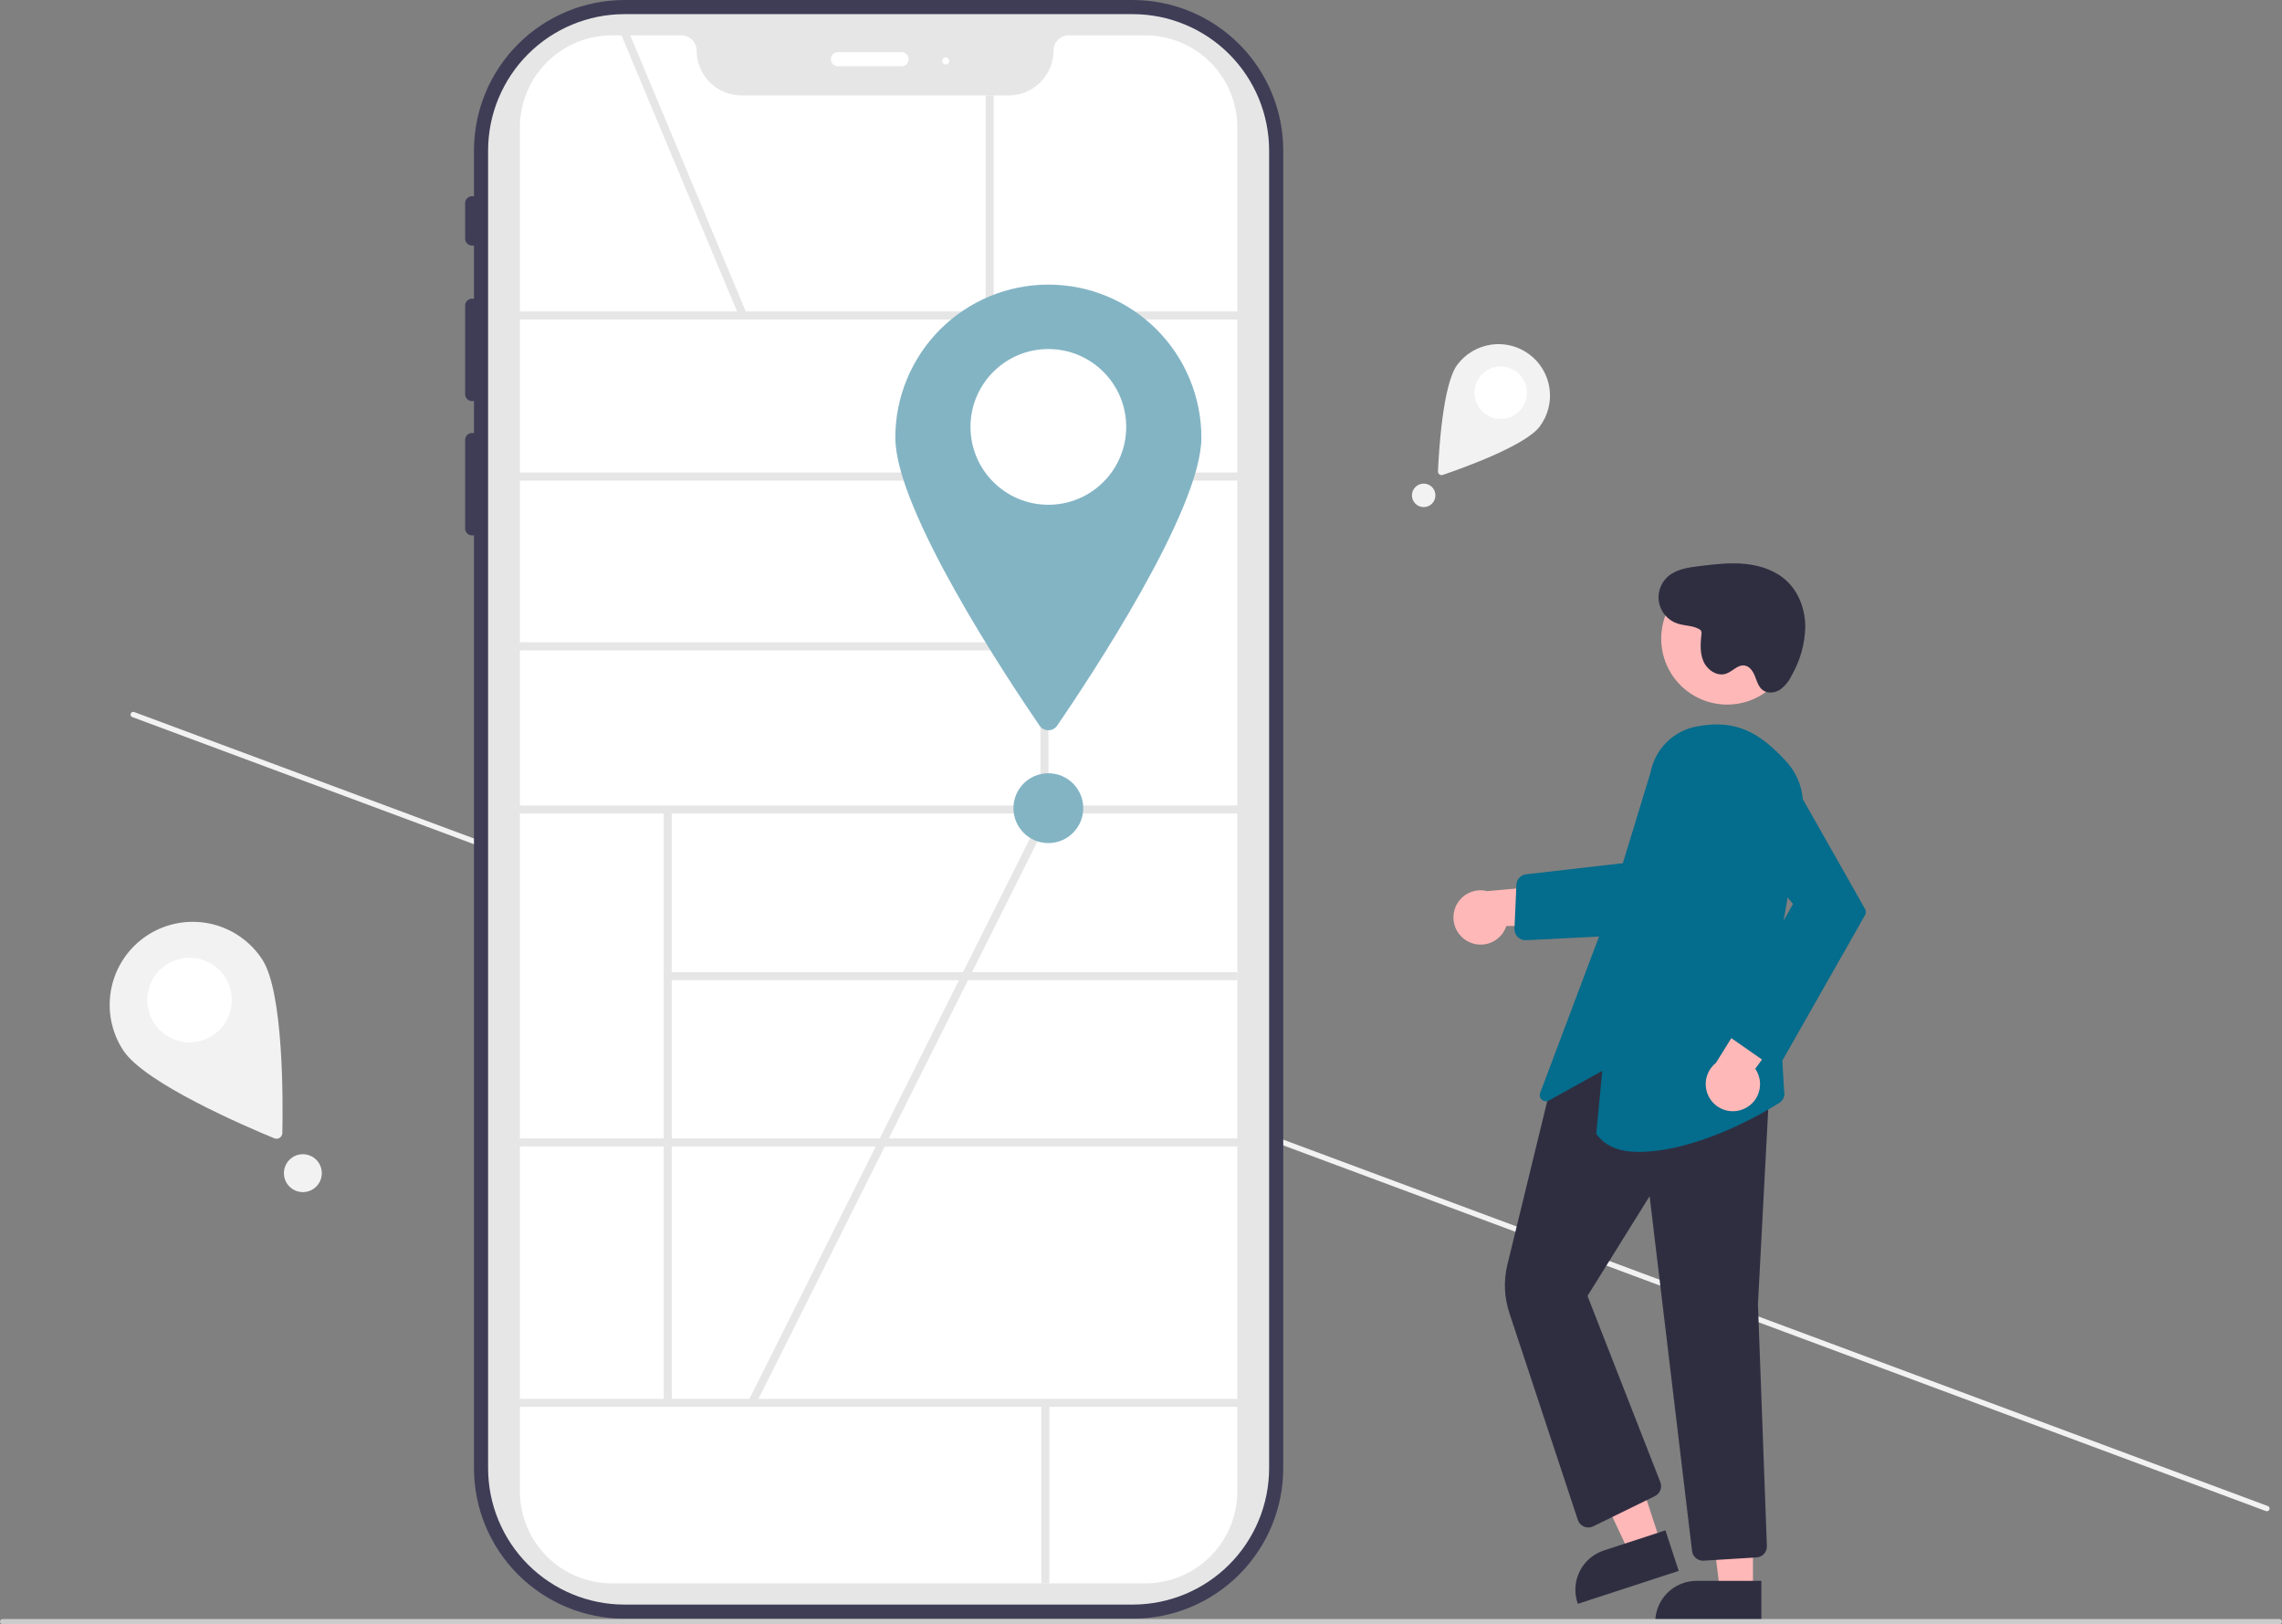 <svg width="850" height="605" viewBox="0 0 850 605" fill="none" xmlns="http://www.w3.org/2000/svg">
<rect x="0" y="0" width="850" height="605" fill="#808080" stroke="none"/>
<g clip-path="url(#clip0_302_2)">
<path d="M845.317 562.217C845.224 562.465 845.037 562.666 844.796 562.776C844.555 562.886 844.28 562.897 844.031 562.805L49.271 267.07C49.023 266.977 48.822 266.789 48.712 266.548C48.602 266.307 48.592 266.033 48.684 265.785C48.777 265.536 48.964 265.335 49.205 265.224C49.445 265.114 49.72 265.104 49.968 265.195L844.729 560.931C844.977 561.024 845.178 561.211 845.289 561.452C845.399 561.693 845.409 561.968 845.317 562.217Z" fill="#F2F2F2"/>
<path d="M421.954 0H232.575C217.719 0.017 203.477 5.926 192.972 16.43C182.467 26.935 176.558 41.178 176.542 56.033V73.151C176.153 73.044 175.745 73.029 175.349 73.107C174.954 73.185 174.582 73.353 174.262 73.6C173.943 73.846 173.686 74.163 173.51 74.526C173.335 74.889 173.246 75.288 173.251 75.691V88.854C173.246 89.257 173.335 89.656 173.51 90.019C173.686 90.382 173.943 90.699 174.262 90.945C174.582 91.192 174.954 91.36 175.349 91.438C175.745 91.516 176.153 91.501 176.542 91.394V111.325C176.153 111.218 175.745 111.203 175.349 111.281C174.954 111.359 174.581 111.528 174.262 111.774C173.943 112.02 173.686 112.337 173.51 112.7C173.334 113.063 173.246 113.462 173.251 113.865V146.774C173.246 147.177 173.334 147.576 173.51 147.939C173.686 148.302 173.943 148.619 174.262 148.865C174.581 149.111 174.954 149.28 175.349 149.358C175.745 149.436 176.153 149.421 176.542 149.314V161.347C176.153 161.24 175.745 161.225 175.349 161.303C174.954 161.381 174.581 161.549 174.262 161.796C173.943 162.042 173.686 162.359 173.51 162.722C173.334 163.085 173.246 163.484 173.251 163.887V196.796C173.246 197.199 173.334 197.598 173.51 197.961C173.686 198.323 173.943 198.641 174.262 198.887C174.581 199.133 174.954 199.302 175.349 199.38C175.745 199.458 176.153 199.442 176.542 199.335V546.859C176.558 561.715 182.467 575.957 192.972 586.462C203.477 596.967 217.719 602.875 232.575 602.892H421.954C436.81 602.875 451.053 596.967 461.557 586.462C472.062 575.957 477.971 561.715 477.988 546.859V56.033C477.971 41.178 472.062 26.935 461.557 16.43C451.053 5.926 436.81 0.017 421.954 0ZM466.141 546.859C466.127 558.574 461.468 569.805 453.184 578.089C444.9 586.372 433.669 591.032 421.954 591.045H232.575C220.86 591.032 209.629 586.372 201.345 578.089C193.062 569.805 188.402 558.574 188.389 546.859V56.033C188.402 44.319 193.062 33.087 201.345 24.804C209.629 16.52 220.86 11.861 232.575 11.847H421.954C433.669 11.861 444.9 16.52 453.184 24.804C461.468 33.087 466.127 44.319 466.141 56.033V546.859Z" fill="#3F3D56"/>
<path d="M421.955 597.627H232.575C219.115 597.612 206.211 592.258 196.694 582.741C187.176 573.223 181.822 560.319 181.807 546.859V56.033C181.822 42.574 187.176 29.67 196.694 20.152C206.211 10.635 219.115 5.281 232.575 5.266H421.955C435.414 5.281 448.318 10.634 457.836 20.152C467.353 29.67 472.707 42.574 472.722 56.033V546.859C472.707 560.319 467.353 573.223 457.836 582.741C448.318 592.258 435.414 597.612 421.955 597.627Z" fill="#E6E6E6"/>
<path d="M426.634 589.729H227.895C218.817 589.718 210.114 586.108 203.695 579.688C197.275 573.269 193.665 564.566 193.654 555.488V47.404C193.665 38.326 197.275 29.623 203.695 23.204C210.114 16.785 218.817 13.174 227.895 13.164H253.813C255.313 13.165 256.752 13.762 257.813 14.823C258.874 15.884 259.471 17.323 259.472 18.823C259.477 23.256 261.24 27.505 264.374 30.64C267.509 33.774 271.758 35.537 276.191 35.542H375.706C380.138 35.537 384.388 33.774 387.522 30.64C390.656 27.505 392.42 23.256 392.424 18.823C392.426 17.323 393.023 15.884 394.084 14.823C395.145 13.762 396.583 13.165 398.084 13.164H426.634C435.712 13.174 444.416 16.785 450.835 23.204C457.254 29.623 460.865 38.326 460.875 47.404V555.488C460.865 564.566 457.254 573.269 450.835 579.688C444.416 586.108 435.712 589.718 426.634 589.729Z" fill="white"/>
<path d="M335.821 24.682H312.127C311.429 24.682 310.759 24.405 310.265 23.911C309.771 23.417 309.494 22.747 309.494 22.049C309.494 21.351 309.771 20.681 310.265 20.188C310.759 19.694 311.429 19.416 312.127 19.416H335.821C336.52 19.416 337.189 19.694 337.683 20.188C338.177 20.681 338.454 21.351 338.454 22.049C338.454 22.747 338.177 23.417 337.683 23.911C337.189 24.405 336.52 24.682 335.821 24.682Z" fill="white"/>
<path d="M352.276 24.023C353.003 24.023 353.592 23.434 353.592 22.707C353.592 21.98 353.003 21.391 352.276 21.391C351.549 21.391 350.959 21.98 350.959 22.707C350.959 23.434 351.549 24.023 352.276 24.023Z" fill="white"/>
<path d="M467.278 116H186.99V119H467.278V116Z" fill="#E6E6E6"/>
<path d="M467.278 176H186.99V179H467.278V176Z" fill="#E6E6E6"/>
<path d="M467.278 300H186.99V303H467.278V300Z" fill="#E6E6E6"/>
<path d="M467.278 424H186.99V427H467.278V424Z" fill="#E6E6E6"/>
<path d="M467.278 521H186.99V524H467.278V521Z" fill="#E6E6E6"/>
<path d="M390.542 117.5H387.542V301.5H390.542V117.5Z" fill="#E6E6E6"/>
<path d="M250.227 301.446H247.227V522.5H250.227V301.446Z" fill="#E6E6E6"/>
<path d="M460.875 362.083H248.727V365.083H460.875V362.083Z" fill="#E6E6E6"/>
<path d="M390.864 522.5H387.864V589.729H390.864V522.5Z" fill="#E6E6E6"/>
<path d="M388.542 239.229H193.154V242.229H388.542V239.229Z" fill="#E6E6E6"/>
<path d="M233.958 11.268L231.191 12.426L275.406 118.079L278.173 116.921L233.958 11.268Z" fill="#E6E6E6"/>
<path d="M370.132 35.541H367.132V117.5H370.132V35.541Z" fill="#E6E6E6"/>
<path d="M447.49 163C447.49 189.88 405.931 252.516 393.786 270.247C393.419 270.783 392.928 271.221 392.353 271.524C391.779 271.827 391.14 271.986 390.49 271.986C389.841 271.986 389.201 271.827 388.627 271.524C388.053 271.221 387.561 270.783 387.195 270.247C375.05 252.516 333.49 189.88 333.49 163C333.49 147.883 339.496 133.384 350.185 122.695C360.875 112.005 375.373 106 390.49 106C405.608 106 420.106 112.005 430.795 122.695C441.485 133.384 447.49 147.883 447.49 163Z" fill="#83B4C4"/>
<path d="M390.49 188C406.506 188 419.49 175.016 419.49 159C419.49 142.984 406.506 130 390.49 130C374.474 130 361.49 142.984 361.49 159C361.49 175.016 374.474 188 390.49 188Z" fill="white"/>
<path d="M388.591 302.362L278.765 521.795L281.447 523.138L391.273 303.705L388.591 302.362Z" fill="#E6E6E6"/>
<path d="M546.759 350.63C548.054 351.326 549.485 351.73 550.953 351.813C552.421 351.896 553.889 351.656 555.254 351.11C556.619 350.564 557.848 349.726 558.853 348.654C559.859 347.581 560.618 346.302 561.076 344.905L596.805 344.287L586.316 328.964L553.995 331.9C551.597 331.286 549.057 331.573 546.857 332.707C544.657 333.841 542.949 335.742 542.057 338.051C541.165 340.36 541.151 342.916 542.018 345.234C542.884 347.552 544.571 349.472 546.759 350.63H546.759Z" fill="#FFB8B8"/>
<path d="M568.208 350.184C567.654 350.184 567.106 350.072 566.597 349.854C566.088 349.637 565.628 349.319 565.245 348.918C564.862 348.518 564.564 348.045 564.369 347.527C564.174 347.008 564.086 346.456 564.11 345.903L564.832 329.519C564.871 328.543 565.259 327.614 565.925 326.9C566.591 326.186 567.49 325.734 568.461 325.626L609.852 320.879L608.465 348.181L568.41 350.178C568.343 350.182 568.275 350.184 568.208 350.184Z" fill="#046C8C"/>
<path d="M618.618 574.755L606.964 578.561L586.737 535.421L603.937 529.804L618.618 574.755Z" fill="#FFB8B8"/>
<path d="M625.28 585.081L587.703 597.354L587.548 596.878C586.92 594.958 586.677 592.932 586.833 590.917C586.988 588.903 587.539 586.939 588.453 585.137C589.368 583.335 590.628 581.731 592.163 580.417C593.697 579.102 595.475 578.102 597.396 577.475L597.397 577.475L620.348 569.979L625.28 585.081Z" fill="#2F2E41"/>
<path d="M652.944 592.796L640.684 592.795L634.852 545.507L652.946 545.508L652.944 592.796Z" fill="#FFB8B8"/>
<path d="M656.071 604.68L616.54 604.679V604.179C616.54 602.158 616.938 600.157 617.711 598.291C618.484 596.424 619.618 594.728 621.047 593.299C622.475 591.87 624.172 590.737 626.038 589.964C627.905 589.19 629.906 588.792 631.927 588.792H631.928L656.071 588.793L656.071 604.68Z" fill="#2F2E41"/>
<path d="M634.323 581.287C633.321 581.285 632.354 580.917 631.604 580.252C630.855 579.586 630.375 578.669 630.255 577.674L614.448 445.529L591.31 482.671L618.458 552.048C618.828 553.007 618.826 554.07 618.453 555.027C618.08 555.985 617.363 556.769 616.443 557.226L593.413 568.496C592.887 568.753 592.313 568.895 591.728 568.911C591.143 568.928 590.561 568.819 590.022 568.592C589.482 568.365 588.998 568.026 588.601 567.596C588.203 567.166 587.903 566.657 587.719 566.101L562.197 488.993C560.274 483.19 560.023 476.963 561.472 471.024L577.974 403.302L578.168 403.197L615.367 382.821L615.58 382.899L659.387 398.888L654.803 485.706L658.134 575.814C658.179 576.885 657.802 577.93 657.082 578.724C656.363 579.519 655.36 579.998 654.29 580.058L634.58 581.279C634.494 581.284 634.408 581.287 634.323 581.287Z" fill="#2F2E41"/>
<path d="M610.192 429.036C603.646 429.036 598.132 427.171 594.682 422.432L594.571 422.28L596.803 398.854L576.948 409.875C576.537 410.104 576.065 410.201 575.596 410.152C575.128 410.104 574.686 409.913 574.329 409.606C573.973 409.298 573.72 408.888 573.603 408.432C573.487 407.976 573.514 407.495 573.68 407.054L598.441 341.295L614.791 287.728C615.602 283.441 617.696 279.501 620.795 276.43C623.895 273.359 627.855 271.302 632.149 270.532C646.714 267.856 655.389 272.771 665.406 283.677C667.828 286.33 669.613 289.502 670.622 292.95C671.632 296.399 671.841 300.032 671.232 303.573L661.756 357.734L664.54 406.294C664.753 407.131 664.696 408.014 664.377 408.817C664.057 409.62 663.493 410.301 662.763 410.763C655.018 415.693 631.27 429.034 610.192 429.036Z" fill="#046C8C"/>
<path d="M643.328 262.421C656.893 262.421 667.889 251.425 667.889 237.86C667.889 224.295 656.893 213.299 643.328 213.299C629.763 213.299 618.767 224.295 618.767 237.86C618.767 251.425 629.763 262.421 643.328 262.421Z" fill="#FFB8B8"/>
<path d="M649.725 412.938C651.062 412.325 652.248 411.427 653.199 410.306C654.151 409.186 654.845 407.87 655.233 406.452C655.622 405.034 655.694 403.549 655.446 402.1C655.198 400.651 654.635 399.274 653.797 398.066L674.862 369.199L656.313 368.319L639.154 395.866C637.218 397.408 635.915 399.607 635.491 402.046C635.068 404.484 635.554 406.993 636.857 409.098C638.16 411.202 640.19 412.755 642.562 413.463C644.933 414.171 647.482 413.984 649.725 412.938Z" fill="#FFB8B8"/>
<path d="M661.133 396.648C660.106 396.794 659.06 396.546 658.208 395.952L644.263 386.228C643.425 385.648 642.834 384.775 642.607 383.781C642.379 382.787 642.532 381.744 643.035 380.857L667.861 336.686L642.891 306.63C641.58 305.052 640.612 303.218 640.048 301.245C639.485 299.272 639.338 297.203 639.617 295.17C639.897 293.137 640.596 291.185 641.671 289.437C642.747 287.69 644.174 286.185 645.862 285.019C647.551 283.853 649.464 283.051 651.479 282.665C653.494 282.278 655.568 282.316 657.568 282.775C659.568 283.233 661.45 284.103 663.096 285.329C664.741 286.555 666.113 288.111 667.125 289.896L694.695 338.557C694.89 338.904 694.993 339.295 694.992 339.692C694.992 340.09 694.889 340.481 694.694 340.827L664.118 394.615C663.836 395.111 663.453 395.542 662.995 395.882C662.537 396.221 662.014 396.462 661.457 396.588C661.35 396.613 661.242 396.633 661.133 396.648Z" fill="#046C8C"/>
<path d="M633.512 234.725C631.081 232.91 627.716 233.193 624.836 232.242C623.121 231.676 621.585 230.669 620.382 229.322C619.179 227.974 618.352 226.335 617.983 224.567C617.613 222.799 617.716 220.965 618.279 219.249C618.842 217.533 619.846 215.996 621.191 214.79C624.302 212.003 628.728 211.37 632.874 210.86C638.553 210.162 644.288 209.462 649.983 210.017C655.679 210.573 661.412 212.497 665.575 216.423C670.165 220.752 672.425 227.196 672.44 233.506C672.28 239.845 670.54 246.043 667.378 251.539C666.4 253.628 664.927 255.445 663.086 256.833C661.17 258.098 658.47 258.429 656.625 257.063C655.03 255.883 654.447 253.815 653.726 251.967C653.006 250.118 651.777 248.149 649.813 247.864C647.285 247.497 645.355 250.068 642.943 250.909C639.568 252.085 635.82 249.483 634.444 246.185C633.067 242.887 633.43 239.156 633.816 235.603" fill="#2F2E41"/>
<path d="M850 604C849.999 604.265 849.894 604.519 849.706 604.706C849.519 604.894 849.265 604.999 849 605H1C0.735 605 0.48 604.895 0.293 604.707C0.105 604.52 0 604.265 0 604C0 603.735 0.105 603.48 0.293 603.293C0.48 603.105 0.735 603 1 603H849C849.265 603.001 849.519 603.106 849.706 603.294C849.894 603.481 849.999 603.735 850 604Z" fill="#CCCCCC"/>
<path d="M390.49 314C397.67 314 403.49 308.18 403.49 301C403.49 293.82 397.67 288 390.49 288C383.311 288 377.49 293.82 377.49 301C377.49 308.18 383.311 314 390.49 314Z" fill="#83B4C4"/>
<path d="M573.51 158.861C568.08 166.097 544.242 174.564 537.391 176.883C537.184 176.954 536.963 176.972 536.748 176.938C536.532 176.903 536.328 176.817 536.153 176.686C535.978 176.555 535.838 176.383 535.745 176.185C535.651 175.988 535.607 175.77 535.617 175.552C535.929 168.326 537.393 143.071 542.822 135.835C545.876 131.766 550.421 129.076 555.457 128.358C560.494 127.639 565.61 128.951 569.679 132.005C573.748 135.058 576.438 139.603 577.156 144.64C577.875 149.676 576.563 154.792 573.51 158.861Z" fill="#F2F2F2"/>
<path d="M558.974 156.031C564.364 156.031 568.734 151.661 568.734 146.271C568.734 140.881 564.364 136.512 558.974 136.512C553.584 136.512 549.214 140.881 549.214 146.271C549.214 151.661 553.584 156.031 558.974 156.031Z" fill="white"/>
<path d="M530.292 188.871C532.709 188.871 534.667 186.912 534.667 184.496C534.667 182.08 532.709 180.121 530.292 180.121C527.876 180.121 525.917 182.08 525.917 184.496C525.917 186.912 527.876 188.871 530.292 188.871Z" fill="#F2F2F2"/>
<path d="M97.677 357.34C105.666 369.546 105.411 410.341 105.166 422.002C105.158 422.354 105.066 422.699 104.895 423.007C104.724 423.316 104.481 423.578 104.186 423.771C103.891 423.964 103.554 424.082 103.203 424.115C102.852 424.148 102.499 424.095 102.173 423.96C91.388 419.519 53.9 403.429 45.911 391.223C43.683 387.824 42.147 384.019 41.39 380.026C40.633 376.033 40.67 371.93 41.5 367.952C42.329 363.973 43.934 360.197 46.224 356.839C48.513 353.481 51.441 350.608 54.842 348.382C58.242 346.156 62.048 344.622 66.041 343.868C70.035 343.114 74.138 343.154 78.115 343.986C82.094 344.818 85.868 346.425 89.225 348.717C92.581 351.008 95.453 353.939 97.677 357.34Z" fill="#F2F2F2"/>
<path d="M70.605 388.204C79.297 388.204 86.344 381.157 86.344 372.465C86.344 363.773 79.297 356.727 70.605 356.727C61.913 356.727 54.867 363.773 54.867 372.465C54.867 381.157 61.913 388.204 70.605 388.204Z" fill="white"/>
<path d="M112.81 444.001C116.706 444.001 119.865 440.842 119.865 436.946C119.865 433.049 116.706 429.891 112.81 429.891C108.913 429.891 105.754 433.049 105.754 436.946C105.754 440.842 108.913 444.001 112.81 444.001Z" fill="#F2F2F2"/>
</g>
<defs>
<clipPath id="clip0_302_2">
<rect width="850" height="605" fill="white"/>
</clipPath>
</defs>
</svg>
